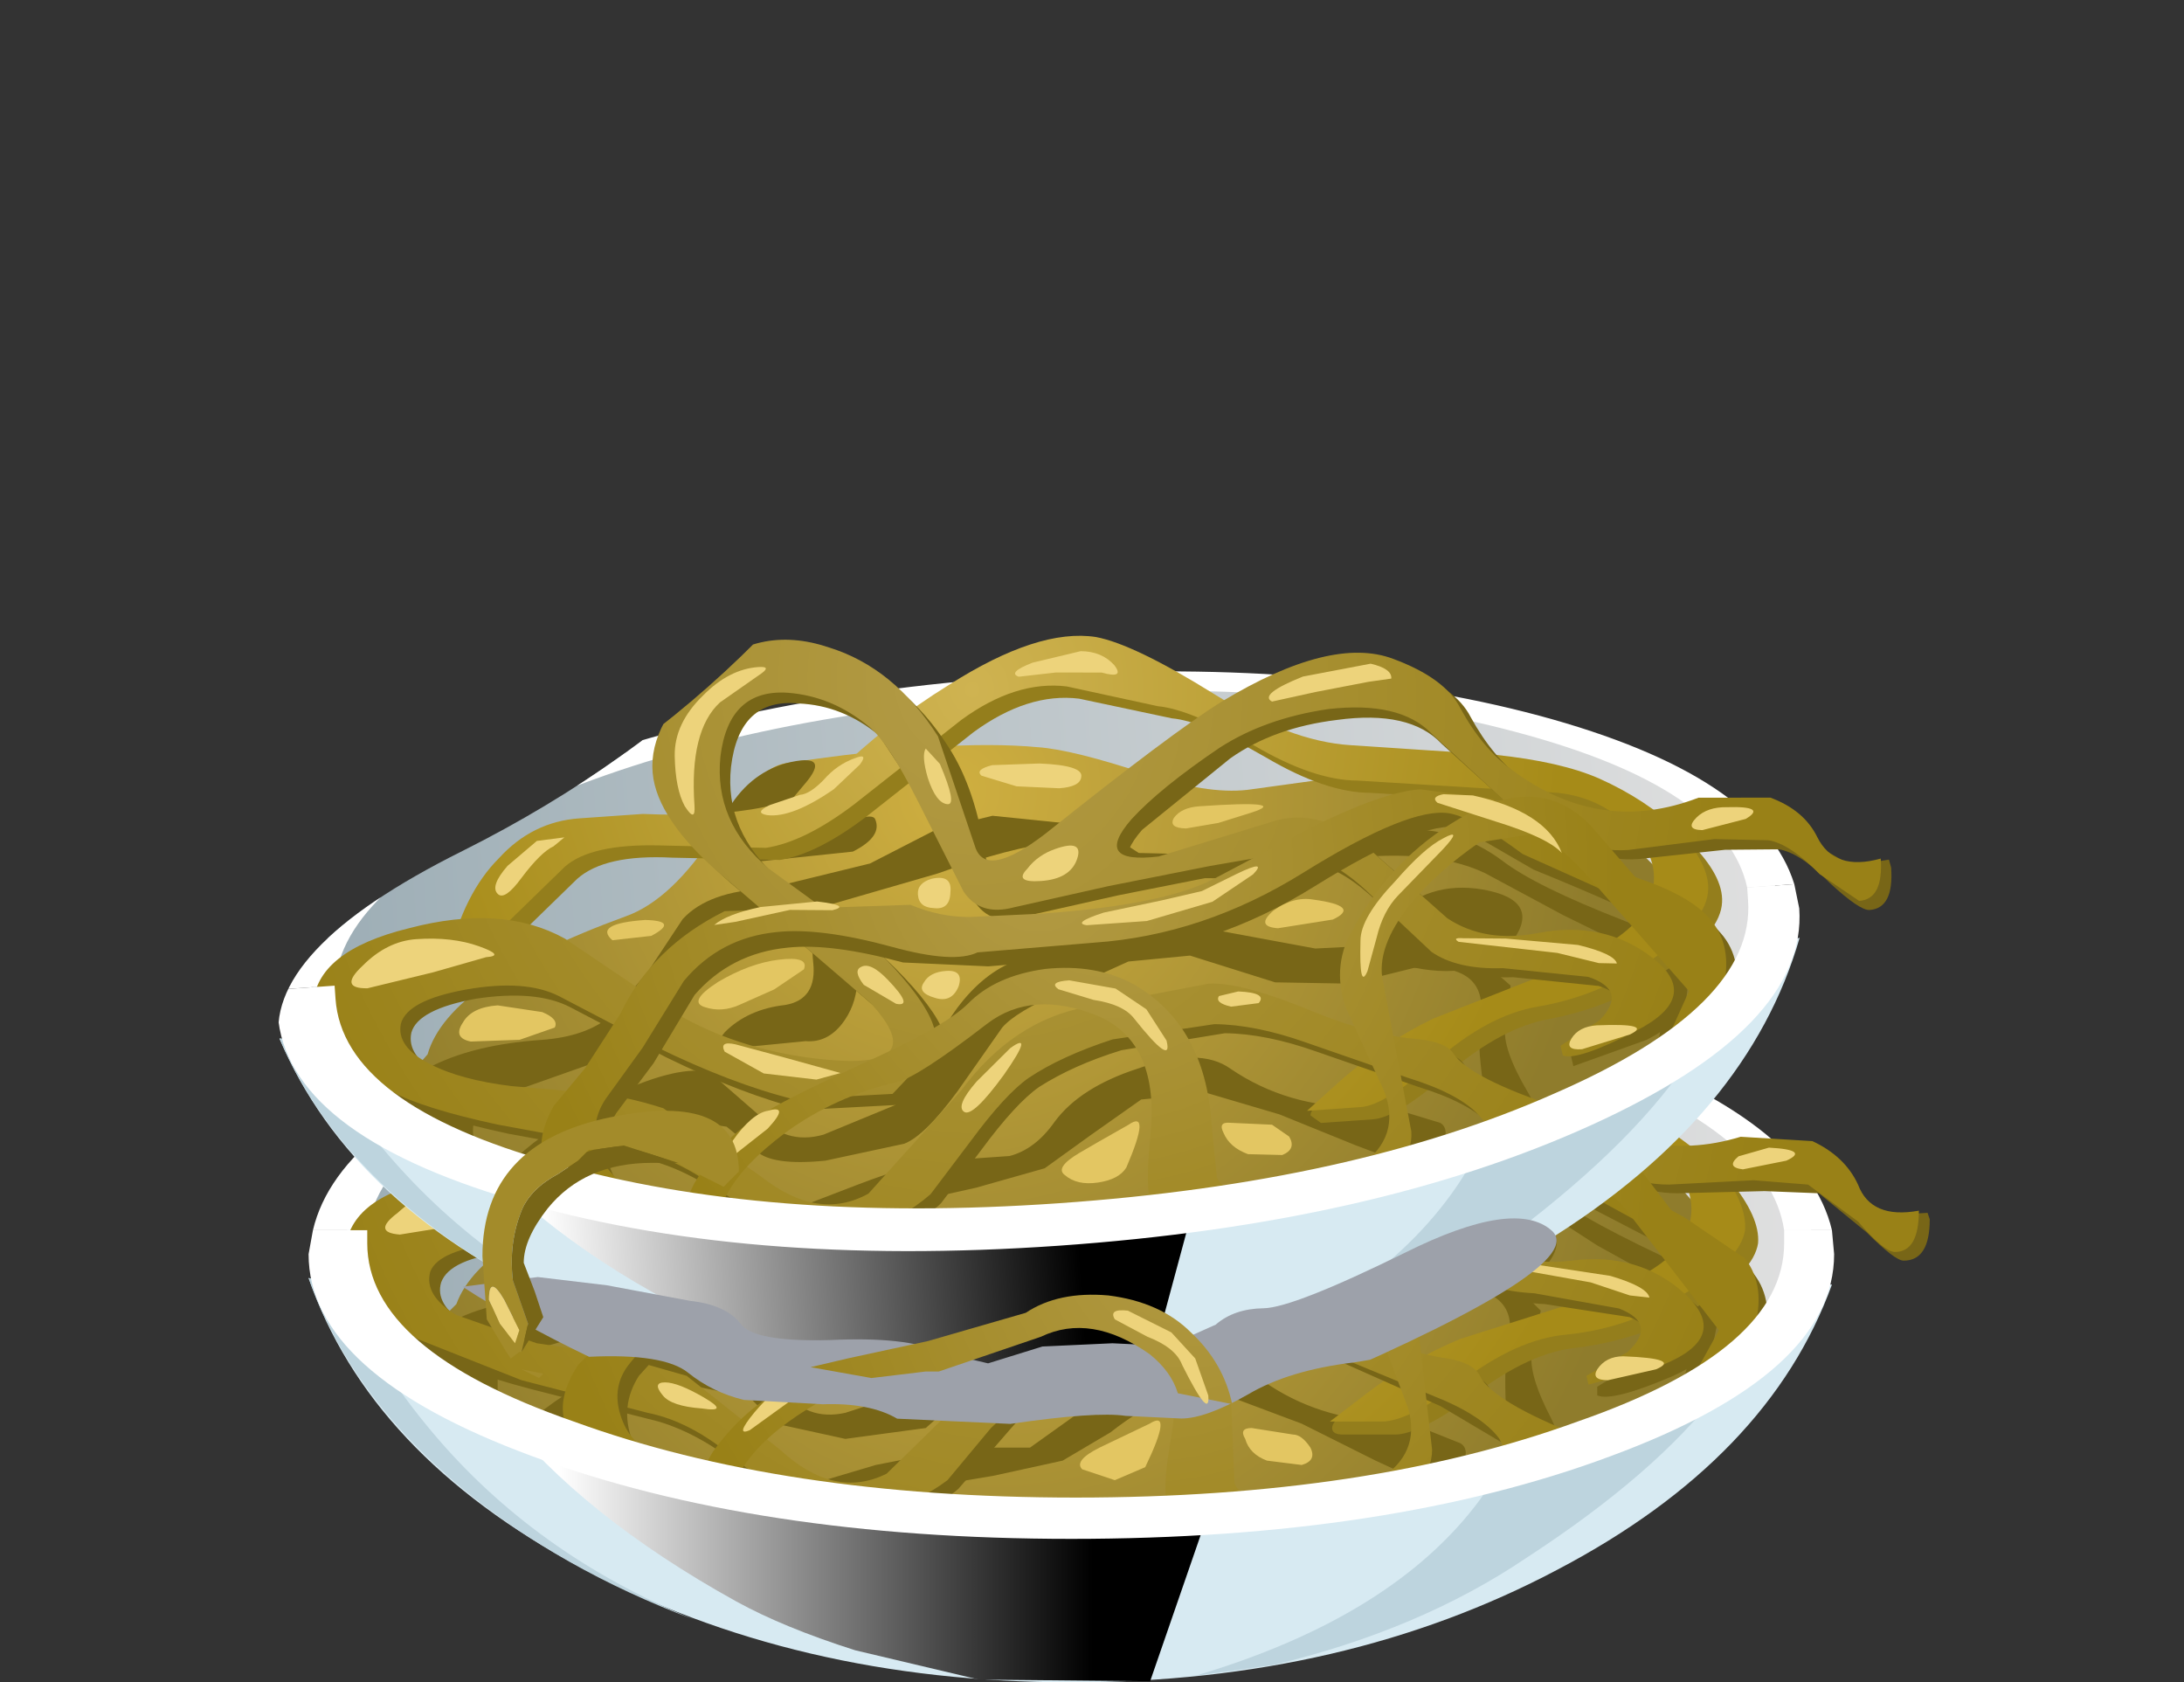 <?xml version="1.0" encoding="UTF-8" standalone="no"?>
<svg xmlns:xlink="http://www.w3.org/1999/xlink" height="38.7px" width="50.25px" xmlns="http://www.w3.org/2000/svg">
  <rect width="100%" height="100%" fill="#333333" stroke="none"/>
  <g transform="matrix(1.0, 0.0, 0.0, 1.0, 0.0, 0.0)">
    <use height="9.3" transform="matrix(1.0, 0.0, 0.0, 1.0, 7.1, 29.4)" width="35.05" xlink:href="#shape0"/>
    <use height="10.9" transform="matrix(0.75, 0.0, 0.0, 0.75, 10.3, 30.5)" width="24.8" xlink:href="#sprite0"/>
    <use height="16.2" transform="matrix(1.0, 0.0, 0.0, 1.0, 7.1, 21.05)" width="37.3" xlink:href="#shape2"/>
    <use height="27.7" transform="matrix(0.748, -0.052, 0.052, 0.748, 5.201, 14.317)" width="50.9" xlink:href="#sprite1"/>
    <use height="6.75" transform="matrix(1.0, 0.0, 0.0, 1.0, 11.1, 25.55)" width="17.25" xlink:href="#shape6"/>
  </g>
  <defs>
    <g id="shape0" transform="matrix(1.0, 0.0, 0.0, 1.0, -6.85, -29.4)">
      <path d="M41.75 29.55 L41.9 29.55 Q40.45 33.55 35.6 36.1 30.7 38.7 24.4 38.7 18.05 38.7 13.1 36.05 8.25 33.45 6.85 29.4 L7.1 29.45 Q8.6 30.45 13.4 31.05 L24.5 31.7 35.4 31.1 Q40.1 30.5 41.75 29.55" fill="#d7eaf2" fill-rule="evenodd" stroke="none"/>
      <path d="M40.4 30.15 L39.3 32.0 Q37.85 33.9 34.85 35.85 32.4 37.5 29.05 38.3 L27.25 38.55 Q31.8 37.2 33.8 34.5 34.65 33.3 34.85 32.3 L35.0 31.1 40.4 30.15" fill="#bdd4de" fill-rule="evenodd" stroke="none"/>
    </g>
    <g id="sprite0" transform="matrix(1.0, 0.0, 0.0, 1.0, 0.0, 0.0)">
      <use height="10.9" transform="matrix(1.0, 0.0, 0.0, 1.0, 0.0, 0.0)" width="24.8" xlink:href="#shape1"/>
    </g>
    <g id="shape1" transform="matrix(1.0, 0.0, 0.0, 1.0, 0.0, 0.0)">
      <path d="M24.8 1.5 L21.55 10.9 16.3 10.85 12.5 9.95 Q10.3 9.25 8.85 8.45 4.15 5.85 1.6 2.65 0.35 1.1 0.0 0.0 L2.75 0.5 19.3 1.6 24.8 1.5" fill="url(#gradient0)" fill-rule="evenodd" stroke="none"/>
    </g>
    <linearGradient gradientTransform="matrix(0.01, 0.0, 0.0, -0.01, 11.6, 5.5)" gradientUnits="userSpaceOnUse" id="gradient0" spreadMethod="pad" x1="-819.2" x2="819.2">
      <stop offset="0.0" stop-color="#ffffff"/>
      <stop offset="1.0" stop-color="#000000"/>
    </linearGradient>
    <g id="shape2" transform="matrix(1.0, 0.0, 0.0, 1.0, -7.1, -21.05)">
      <path d="M9.95 32.95 Q12.3 35.75 15.95 37.25 12.9 36.1 10.65 34.25 8.05 32.1 7.1 29.4 L7.35 29.45 7.95 29.75 Q8.6 31.35 9.95 32.95" fill="#bdd4de" fill-rule="evenodd" stroke="none"/>
      <path d="M36.75 24.25 Q41.7 26.1 41.7 28.7 41.7 31.35 36.75 33.2 31.8 35.1 24.85 35.1 17.85 35.1 12.9 33.2 7.95 31.35 7.95 28.7 7.95 26.1 12.9 24.25 17.85 22.35 24.85 22.35 31.8 22.35 36.75 24.25" fill="url(#gradient1)" fill-rule="evenodd" stroke="none"/>
      <path d="M42.15 28.3 L41.05 28.3 Q40.7 25.95 36.0 24.35 31.3 22.75 24.75 22.75 18.2 22.75 13.5 24.35 8.8 25.95 8.45 28.3 L7.2 28.3 Q7.8 25.75 12.75 24.0 17.85 22.3 24.65 22.3 31.5 22.3 36.55 24.0 41.55 25.75 42.15 28.3" fill="#ffffff" fill-rule="evenodd" stroke="none"/>
      <path d="M40.8 30.9 Q39.15 31.85 35.95 33.0 31.35 34.7 28.05 34.75 L20.15 34.35 14.2 33.55 Q12.5 33.15 10.9 32.25 L9.4 31.2 9.9 30.6 10.5 30.0 Q11.1 28.35 15.25 27.15 16.35 26.85 17.45 25.35 18.5 23.95 19.2 23.9 22.95 23.6 25.0 23.95 L27.45 24.75 Q28.8 25.3 29.7 25.25 L33.6 25.0 Q36.35 24.9 37.0 25.45 L39.0 27.7 Q40.2 29.3 40.15 29.85 40.15 30.3 40.9 30.45 41.4 30.55 40.8 30.9" fill="url(#gradient2)" fill-rule="evenodd" stroke="none"/>
      <path d="M19.2 23.9 Q20.25 23.7 19.55 24.45 18.6 25.35 18.9 25.6 L20.15 25.5 21.15 25.35 Q21.3 25.75 20.55 26.05 L18.45 26.1 Q17.15 25.9 17.7 24.95 18.3 24.1 19.2 23.9" fill="#786617" fill-rule="evenodd" stroke="none"/>
      <path d="M20.05 27.55 Q20.6 27.5 20.6 28.05 L20.45 29.1 20.05 30.0 19.2 30.3 17.85 30.35 16.95 30.45 17.35 30.0 Q17.9 29.5 18.75 29.45 19.5 29.4 19.5 28.5 19.45 27.6 20.05 27.55" fill="#786617" fill-rule="evenodd" stroke="none"/>
      <path d="M34.95 27.9 Q36.3 28.25 35.55 29.15 34.8 30.0 33.3 29.6 31.8 29.25 32.8 28.45 33.75 27.6 34.95 27.9" fill="#786617" fill-rule="evenodd" stroke="none"/>
      <path d="M38.65 29.7 L36.75 28.65 35.05 27.55 Q33.75 26.85 31.45 27.0 L29.5 27.3 27.45 27.15 26.7 26.45 Q26.4 26.1 25.25 26.15 L22.5 26.7 20.05 27.2 18.0 27.45 Q17.15 27.7 16.7 28.35 L15.6 29.7 Q15.0 30.4 14.2 30.5 L12.45 31.0 Q11.5 31.35 11.45 31.6 L11.45 32.2 12.35 32.55 12.55 32.4 Q13.4 31.75 14.75 31.2 L16.95 30.9 18.0 31.95 Q18.55 32.7 19.45 32.5 L21.15 31.95 22.05 30.8 Q23.2 28.7 24.85 28.7 25.35 28.7 26.05 28.2 L27.55 28.1 31.05 29.0 33.0 29.05 Q34.05 28.95 34.65 29.35 L35.45 30.15 35.25 31.1 Q35.15 31.6 35.7 32.65 36.05 33.4 35.65 33.45 35.25 33.5 34.95 33.7 L34.8 33.55 34.65 32.4 Q34.6 31.4 34.7 30.9 35.0 29.6 33.3 29.6 L31.8 29.85 30.05 29.7 28.15 28.95 26.7 29.0 25.1 29.6 Q24.05 30.0 23.7 30.3 L22.6 31.7 21.3 32.85 19.45 33.1 17.85 32.75 17.25 32.15 16.05 31.9 Q15.15 31.8 14.25 32.25 13.35 32.65 13.6 32.9 L13.65 32.95 14.8 33.3 18.3 34.25 20.15 33.7 22.2 33.3 23.7 33.3 24.75 32.55 Q25.4 31.8 26.75 31.5 L28.9 31.65 Q30.15 32.6 31.8 32.7 L32.85 32.9 33.6 33.2 Q33.85 33.35 33.6 33.8 L32.95 34.2 31.65 33.6 29.95 32.75 28.35 32.15 26.8 32.2 Q26.25 32.4 25.55 32.95 L24.45 33.6 22.85 33.95 21.35 34.2 20.75 34.35 19.7 34.45 18.3 34.25 18.2 34.25 15.6 33.8 Q13.95 33.25 13.65 32.95 L12.35 32.55 Q11.8 32.85 11.55 32.4 L11.45 32.2 Q10.5 31.8 10.25 31.6 9.35 30.8 10.6 30.3 11.6 29.85 13.1 29.85 14.15 29.85 14.75 29.4 L15.7 28.45 16.55 27.3 Q17.2 26.7 18.55 26.75 L20.95 26.35 22.5 25.65 23.85 25.45 25.8 25.8 Q26.3 25.9 27.15 26.55 L29.55 26.75 33.15 26.4 Q34.45 26.4 35.45 27.3 36.15 27.9 38.15 28.85 39.7 29.6 39.6 30.0 L39.3 31.5 Q39.0 32.45 38.75 32.05 38.65 31.85 39.0 30.9 39.35 30.05 38.65 29.7" fill="#786617" fill-rule="evenodd" stroke="none"/>
      <path d="M38.8 27.15 Q38.2 26.3 37.1 26.1 L32.55 25.5 Q31.5 25.45 30.2 24.55 28.8 23.6 28.1 23.5 L26.0 22.9 Q24.85 22.65 23.55 23.5 L20.95 25.25 Q19.75 26.05 18.9 26.1 L16.4 25.9 Q14.85 25.7 14.2 26.25 L12.25 27.9 Q11.25 28.8 11.4 28.15 12.35 25.15 14.65 25.15 L16.05 25.15 Q19.4 25.5 20.55 24.55 L23.3 22.65 Q25.45 21.5 26.75 21.8 27.6 22.05 29.4 23.3 31.05 24.45 32.4 24.65 L35.7 25.15 38.1 25.85 39.8 27.15 Q40.5 28.0 40.45 28.6 40.35 29.25 39.15 30.0 37.85 30.8 36.3 31.0 35.2 31.1 33.9 32.1 32.65 33.0 32.1 33.0 L30.9 33.0 Q30.65 33.0 30.65 32.85 30.65 32.55 31.8 32.1 L35.8 30.65 Q38.55 29.55 39.0 28.85 39.45 28.0 38.8 27.15" fill="#947e1c" fill-rule="evenodd" stroke="none"/>
      <path d="M38.55 26.85 Q37.9 26.0 36.85 25.8 L32.25 25.2 Q31.25 25.15 29.95 24.25 28.5 23.3 27.8 23.2 L25.75 22.6 Q24.6 22.35 23.25 23.2 L20.7 24.95 Q19.5 25.75 18.6 25.8 L16.15 25.6 Q14.55 25.45 13.95 25.95 L12.0 27.6 Q10.95 28.5 11.1 27.85 11.55 26.4 12.45 25.65 13.25 24.85 14.35 24.85 L15.8 24.85 Q19.15 25.2 20.25 24.25 L23.05 22.35 Q25.2 21.2 26.5 21.5 27.35 21.75 29.1 23.0 30.75 24.2 32.15 24.4 L35.45 24.85 37.8 25.55 39.55 26.85 Q40.2 27.7 40.15 28.3 40.05 28.95 38.85 29.7 37.55 30.55 36.05 30.7 34.9 30.8 33.6 31.8 32.4 32.7 31.8 32.7 L30.6 32.7 31.45 32.05 Q32.5 31.25 33.6 30.8 L36.6 29.85 Q38.3 29.25 38.7 28.55 39.2 27.7 38.55 26.85" fill="url(#gradient3)" fill-rule="evenodd" stroke="none"/>
      <path d="M38.6 27.45 Q37.35 27.45 36.1 26.4 L34.25 24.5 Q33.6 23.7 31.9 23.8 30.45 23.85 29.4 24.5 L27.25 26.0 Q26.3 26.95 27.8 26.85 L30.4 26.25 Q31.5 25.95 32.5 26.85 L34.35 28.75 Q35.15 29.4 36.4 29.25 37.95 29.05 39.0 30.0 40.05 30.95 38.5 31.65 37.1 32.25 36.75 32.1 L36.75 31.9 37.65 31.35 Q38.4 30.7 37.5 30.3 L35.55 30.0 Q34.5 29.95 33.9 29.5 L32.5 28.0 Q31.65 27.05 30.8 27.0 L28.95 27.15 26.6 27.45 24.4 27.8 Q23.6 28.0 23.25 27.35 L22.35 25.2 21.35 23.4 Q20.55 22.65 19.55 22.55 18.2 22.35 17.9 23.9 17.65 25.35 18.85 26.55 19.5 27.2 20.9 28.3 22.9 30.4 22.25 31.05 L21.3 31.95 19.05 31.9 Q17.65 31.45 15.95 30.45 L13.8 29.15 Q13.05 28.7 11.7 28.8 10.35 28.95 10.15 29.5 10.0 30.0 10.7 30.45 L12.6 31.1 14.25 31.4 Q15.05 31.5 16.05 31.9 L18.15 33.6 Q19.4 34.7 20.6 34.15 L22.9 31.95 Q24.2 30.45 25.95 30.2 L28.75 29.85 Q29.55 29.9 31.15 30.7 32.45 31.35 33.5 31.5 34.1 31.65 34.25 31.9 34.6 32.5 36.6 33.3 L34.95 33.75 34.75 33.3 33.15 32.35 30.9 31.35 28.8 30.8 26.4 31.05 Q25.3 31.3 24.45 31.75 23.9 32.1 23.05 33.1 L22.05 34.25 Q20.7 35.4 18.9 34.85 18.15 34.65 17.1 33.8 16.15 33.0 15.15 32.7 L12.2 31.95 Q10.5 31.5 9.8 31.05 8.05 29.95 8.15 28.95 8.3 27.7 10.5 27.3 12.65 26.95 14.05 27.85 L16.45 29.7 Q18.0 30.75 20.05 31.05 22.2 31.35 20.95 29.75 L17.9 26.75 Q16.45 25.35 16.35 24.3 16.2 23.1 17.55 22.0 18.9 20.9 20.55 21.55 22.05 22.15 22.95 23.8 23.5 24.8 23.6 26.4 23.8 27.15 25.25 26.15 L29.5 23.45 Q32.1 22.1 33.5 22.7 34.65 23.25 34.95 23.95 35.4 24.9 36.05 25.45 37.95 27.05 40.25 26.4 40.95 26.2 42.15 27.1 43.35 28.0 43.5 27.95 L44.35 27.9 44.4 28.05 Q44.4 29.0 43.8 29.0 43.6 29.0 42.95 28.35 L41.85 27.45 40.6 27.4 38.6 27.45" fill="#786617" fill-rule="evenodd" stroke="none"/>
      <path d="M38.4 27.25 Q37.15 27.25 35.85 26.2 L34.05 24.25 Q33.35 23.45 31.7 23.55 30.25 23.65 29.15 24.25 L27.0 25.75 Q26.05 26.7 27.6 26.65 L30.15 26.05 Q31.25 25.75 32.25 26.65 L34.1 28.5 Q34.95 29.15 36.15 29.0 37.7 28.8 38.75 29.75 39.85 30.75 38.25 31.4 L36.55 31.85 36.5 31.65 37.45 31.1 Q38.15 30.45 37.25 30.1 L35.3 29.75 Q34.25 29.7 33.7 29.25 L32.25 27.75 Q31.4 26.85 30.6 26.75 L28.75 26.95 26.4 27.25 24.15 27.6 Q23.4 27.75 23.05 27.15 L22.15 25.0 Q21.55 23.55 21.15 23.2 20.35 22.45 19.35 22.3 18.0 22.1 17.7 23.65 17.4 25.15 18.6 26.3 L20.7 28.05 Q22.65 30.15 22.05 30.8 L21.1 31.65 Q20.25 32.1 18.8 31.65 17.4 31.2 15.75 30.2 L13.6 28.9 11.45 28.6 Q10.1 28.75 9.9 29.25 9.75 29.8 10.5 30.25 L12.35 30.9 14.05 31.15 15.8 31.65 17.95 33.35 Q19.2 34.5 20.4 33.9 L22.65 31.7 Q24.0 30.15 25.7 30.0 L28.5 29.65 Q29.25 29.65 30.9 30.45 32.25 31.1 33.3 31.25 33.9 31.35 34.05 31.65 34.35 32.25 36.4 33.05 L34.7 33.55 34.5 33.1 Q34.1 32.55 32.95 32.1 L30.65 31.15 Q29.55 30.65 28.6 30.6 L26.25 30.75 Q25.05 31.05 24.25 31.5 L22.8 32.85 21.8 34.05 Q20.4 35.1 18.7 34.65 17.95 34.4 16.9 33.55 15.9 32.7 14.9 32.5 L12.0 31.75 9.6 30.8 Q7.85 29.7 7.95 28.7 8.1 27.45 10.25 27.1 12.45 26.7 13.8 27.6 L16.2 29.45 Q17.75 30.5 19.8 30.8 22.0 31.1 20.7 29.55 L17.7 26.55 Q16.2 25.15 16.1 24.05 16.0 22.9 17.4 21.75 18.75 20.65 20.35 21.3 21.8 21.9 22.7 23.55 L23.4 26.1 Q23.55 26.9 25.05 25.95 28.05 23.85 29.25 23.2 31.9 21.85 33.3 22.5 34.45 23.0 34.75 23.7 35.2 24.7 35.85 25.2 37.75 26.85 40.05 26.15 L41.7 26.25 Q42.45 26.6 42.75 27.25 43.05 28.05 44.15 27.85 44.15 28.8 43.6 28.8 43.35 28.8 42.75 28.1 L41.6 27.25 40.35 27.15 38.4 27.25" fill="url(#gradient4)" fill-rule="evenodd" stroke="none"/>
      <path d="M39.0 28.35 L40.35 29.3 Q40.85 29.95 40.55 30.9 L40.15 31.75 39.0 32.4 39.75 30.9 Q40.3 30.0 38.85 28.95 L36.15 27.55 34.55 26.45 Q33.65 26.25 31.1 27.6 28.7 28.85 26.2 28.85 L23.5 28.9 21.55 28.65 Q19.95 28.1 18.9 28.15 17.6 28.2 16.7 29.1 L15.65 30.6 14.7 31.65 Q14.25 32.35 14.55 33.15 14.9 33.9 16.5 34.45 L18.0 34.85 15.25 34.35 Q12.3 33.6 13.5 31.75 L14.3 30.95 15.2 29.7 Q16.0 28.3 17.75 27.55 L22.05 27.7 23.4 28.1 25.0 28.15 29.05 27.6 31.35 26.55 Q33.05 25.85 33.9 25.85 34.9 25.85 35.55 26.2 L37.15 27.35 Q37.75 27.85 39.0 28.35" fill="#786617" fill-rule="evenodd" stroke="none"/>
      <path d="M38.75 28.0 L40.15 28.95 Q40.65 29.6 40.35 30.6 L39.95 31.4 38.75 32.05 39.55 30.6 Q40.05 29.6 38.6 28.6 L35.95 27.15 Q34.9 26.25 34.35 26.1 33.45 25.9 30.9 27.25 28.5 28.5 25.95 28.5 L23.25 28.55 21.3 28.3 Q19.7 27.75 18.7 27.75 17.4 27.8 16.5 28.75 L15.45 30.2 14.5 31.35 Q14.0 31.95 14.35 32.75 14.7 33.55 16.3 34.1 L17.8 34.5 15.0 34.05 Q12.1 33.25 13.3 31.4 L14.1 30.6 15.0 29.4 Q15.8 27.9 17.55 27.2 L21.8 27.35 23.15 27.75 24.75 27.75 28.8 27.25 31.1 26.25 Q32.85 25.5 33.7 25.5 L35.35 25.85 36.9 27.0 38.75 28.0" fill="url(#gradient5)" fill-rule="evenodd" stroke="none"/>
      <path d="M39.55 30.6 L37.35 27.75 36.3 26.7 Q35.7 26.4 34.95 26.85 33.95 27.45 33.3 28.15 32.4 29.1 32.55 29.85 L32.95 33.35 Q32.95 35.2 27.15 34.95 26.6 34.95 26.95 33.05 27.3 30.9 25.95 30.2 24.45 29.5 23.4 30.2 21.7 31.35 21.2 31.4 19.8 31.65 18.6 32.4 17.55 33.05 17.1 33.75 16.65 34.5 15.85 34.35 L16.4 33.4 Q17.15 32.35 18.2 31.85 L20.85 30.75 Q22.45 30.15 22.95 29.7 23.65 29.1 24.8 29.05 25.95 29.0 26.8 29.55 28.35 30.6 28.35 32.85 L28.4 34.1 Q28.5 34.5 29.55 34.5 30.8 34.65 31.7 34.05 32.7 33.45 32.4 32.4 L31.65 30.4 Q31.35 29.4 31.95 28.55 32.95 27.05 34.5 26.25 36.6 25.2 37.7 26.85 L39.3 28.95 39.9 29.45 Q40.35 29.8 40.35 31.2 L39.85 31.7 Q40.05 31.25 39.55 30.6" fill="url(#gradient6)" fill-rule="evenodd" stroke="none"/>
      <path d="M18.7 21.65 Q19.05 21.65 18.7 21.85 L17.75 22.4 Q17.0 23.0 17.0 24.75 17.0 25.15 16.8 24.75 16.6 24.3 16.65 23.55 16.65 22.8 17.4 22.2 18.0 21.65 18.7 21.65" fill="#edd37b" fill-rule="evenodd" stroke="none"/>
      <path d="M10.4 27.35 L11.85 27.6 Q12.45 27.9 12.0 27.9 L10.75 28.15 9.2 28.4 Q8.55 28.35 9.15 27.9 9.75 27.35 10.4 27.35" fill="#edd37b" fill-rule="evenodd" stroke="none"/>
      <path d="M22.7 24.15 Q23.05 25.15 22.8 25.1 22.55 25.05 22.4 24.45 L22.4 23.8 22.7 24.15" fill="#edd37b" fill-rule="evenodd" stroke="none"/>
      <path d="M26.1 21.8 Q26.6 21.85 26.85 22.2 27.1 22.5 26.55 22.35 L25.5 22.25 24.65 22.3 Q24.4 22.2 25.0 22.0 L26.1 21.8" fill="#edd37b" fill-rule="evenodd" stroke="none"/>
      <path d="M32.75 22.55 Q33.25 22.7 33.2 22.95 33.15 23.15 32.7 22.95 L31.45 23.1 30.45 23.25 Q30.15 23.1 31.2 22.75 L32.75 22.55" fill="#edd37b" fill-rule="evenodd" stroke="none"/>
      <path d="M25.2 26.3 Q25.9 26.1 25.7 26.55 25.5 27.0 24.85 27.0 24.2 27.0 24.55 26.7 24.8 26.4 25.2 26.3" fill="#edd37b" fill-rule="evenodd" stroke="none"/>
      <path d="M40.7 26.4 Q41.65 26.45 41.1 26.7 L40.1 26.9 Q39.7 26.85 40.0 26.6 L40.7 26.4" fill="#edd37b" fill-rule="evenodd" stroke="none"/>
      <path d="M19.65 27.15 Q20.45 27.3 20.0 27.35 L19.05 27.3 17.75 27.45 17.25 27.5 18.35 27.15 Q19.15 27.0 19.65 27.15" fill="#edd37b" fill-rule="evenodd" stroke="none"/>
      <path d="M13.35 25.3 L13.95 25.25 13.7 25.45 12.9 26.1 12.35 26.45 Q12.15 26.25 12.6 25.8 13.05 25.35 13.35 25.3" fill="#edd37b" fill-rule="evenodd" stroke="none"/>
      <path d="M26.4 29.6 L27.05 30.15 27.45 30.9 Q27.6 31.5 26.75 30.3 26.55 30.0 25.85 29.85 L25.05 29.55 Q24.85 29.35 25.35 29.35 L26.4 29.6" fill="#edd37b" fill-rule="evenodd" stroke="none"/>
      <path d="M29.2 29.85 Q29.85 29.95 29.65 30.15 L29.0 30.2 28.75 29.95 29.2 29.85" fill="#edd37b" fill-rule="evenodd" stroke="none"/>
      <path d="M23.85 30.8 Q24.45 30.45 23.7 31.4 L22.7 32.2 Q22.5 32.05 23.05 31.5 L23.85 30.8" fill="#edd37b" fill-rule="evenodd" stroke="none"/>
      <path d="M34.15 26.7 Q34.65 26.45 34.1 26.95 L33.0 27.9 Q32.65 28.25 32.45 28.85 L32.2 29.6 Q31.95 30.05 32.1 28.9 32.1 28.35 33.0 27.6 33.7 26.85 34.15 26.7" fill="#edd37b" fill-rule="evenodd" stroke="none"/>
      <path d="M37.95 29.85 L37.5 29.8 36.6 29.5 34.35 29.1 Q34.2 28.95 34.45 29.0 L35.4 29.1 37.05 29.35 Q37.9 29.6 37.95 29.85" fill="#edd37b" fill-rule="evenodd" stroke="none"/>
      <path d="M37.0 31.75 Q36.6 31.75 36.75 31.5 36.95 31.2 37.35 31.2 38.7 31.25 38.1 31.5 L37.0 31.75" fill="#edd37b" fill-rule="evenodd" stroke="none"/>
      <path d="M15.7 27.3 Q16.5 27.35 15.8 27.65 L14.9 27.7 Q14.5 27.3 15.7 27.3" fill="#e3c662" fill-rule="evenodd" stroke="none"/>
      <path d="M12.15 29.0 L13.2 29.25 13.45 29.6 12.6 29.85 11.5 29.8 Q11.1 29.7 11.35 29.35 11.55 29.0 12.15 29.0" fill="#e3c662" fill-rule="evenodd" stroke="none"/>
      <path d="M18.7 28.4 Q19.4 28.35 19.25 28.65 19.05 28.95 18.55 29.1 L17.7 29.4 16.95 29.4 Q16.5 29.25 17.25 28.8 L18.7 28.4" fill="#e3c662" fill-rule="evenodd" stroke="none"/>
      <path d="M21.15 29.05 Q21.75 29.7 21.3 29.6 20.85 29.5 20.6 29.1 20.4 28.8 20.55 28.7 20.8 28.6 21.15 29.05" fill="#edd37b" fill-rule="evenodd" stroke="none"/>
      <path d="M18.65 30.65 L19.95 31.1 19.35 31.2 18.15 31.0 Q17.5 30.75 17.3 30.45 17.2 30.15 17.55 30.3 L18.65 30.65" fill="#edd37b" fill-rule="evenodd" stroke="none"/>
      <path d="M22.5 28.95 Q22.95 28.95 22.8 29.3 22.6 29.7 22.2 29.55 21.8 29.4 22.0 29.15 L22.5 28.95" fill="#edd37b" fill-rule="evenodd" stroke="none"/>
      <path d="M25.0 24.3 Q26.0 24.45 25.95 24.7 L25.4 24.9 24.45 24.8 23.65 24.5 Q23.5 24.35 23.9 24.3 L25.0 24.3" fill="#edd37b" fill-rule="evenodd" stroke="none"/>
      <path d="M28.6 25.55 Q30.7 25.55 29.8 25.8 L29.0 25.95 28.25 26.05 Q27.85 26.0 28.0 25.8 28.2 25.55 28.6 25.55" fill="#e3c662" fill-rule="evenodd" stroke="none"/>
      <path d="M29.35 27.15 Q30.1 26.85 29.7 27.2 L28.75 27.75 27.2 28.1 25.8 28.1 Q25.5 28.05 26.25 27.85 L27.6 27.65 28.5 27.5 29.35 27.15" fill="#edd37b" fill-rule="evenodd" stroke="none"/>
      <path d="M29.75 33.0 Q29.95 33.0 30.15 33.3 30.3 33.6 29.95 33.7 L29.15 33.6 Q28.75 33.45 28.65 33.1 28.5 32.85 28.8 32.85 L29.75 33.0" fill="#e3c662" fill-rule="evenodd" stroke="none"/>
      <path d="M26.45 32.75 Q27.0 32.4 26.35 33.75 L25.65 34.05 24.9 33.8 Q24.7 33.6 25.3 33.3 L26.45 32.75" fill="#e3c662" fill-rule="evenodd" stroke="none"/>
      <path d="M16.2 32.15 Q16.8 32.5 16.15 32.4 15.45 32.35 15.25 32.1 15.0 31.8 15.3 31.8 15.6 31.8 16.2 32.15" fill="#edd37b" fill-rule="evenodd" stroke="none"/>
      <path d="M18.2 31.85 Q18.75 31.75 18.15 32.25 L17.25 32.9 Q16.9 33.05 17.35 32.5 17.85 31.9 18.2 31.85" fill="#edd37b" fill-rule="evenodd" stroke="none"/>
      <path d="M34.9 25.75 Q36.55 26.25 36.85 27.2 36.55 26.85 35.4 26.4 L34.05 25.85 Q33.9 25.7 34.2 25.65 L34.9 25.75" fill="#edd37b" fill-rule="evenodd" stroke="none"/>
      <path d="M31.05 27.9 Q32.15 28.1 31.5 28.35 L30.2 28.5 Q29.7 28.4 30.15 28.05 L31.05 27.9" fill="#e3c662" fill-rule="evenodd" stroke="none"/>
      <path d="M22.35 26.8 Q22.8 26.7 22.75 27.15 22.7 27.55 22.35 27.45 22.0 27.45 22.0 27.15 22.0 26.85 22.35 26.8" fill="#edd37b" fill-rule="evenodd" stroke="none"/>
      <path d="M20.75 23.9 Q21.1 23.8 20.85 24.05 L20.25 24.6 Q19.2 25.2 18.65 25.05 18.35 25.0 18.75 24.85 L19.45 24.65 20.0 24.35 Q20.35 24.0 20.75 23.9" fill="#edd37b" fill-rule="evenodd" stroke="none"/>
      <path d="M41.05 28.3 L42.15 28.3 42.2 28.85 Q42.2 31.6 37.05 33.5 31.95 35.4 24.65 35.4 17.4 35.4 12.25 33.5 7.1 31.6 7.1 28.85 L7.2 28.3 8.45 28.3 8.45 28.6 Q8.45 31.05 13.2 32.7 18.0 34.45 24.75 34.45 31.5 34.45 36.3 32.7 41.05 31.05 41.05 28.6 L41.05 28.3" fill="#ffffff" fill-rule="evenodd" stroke="none"/>
    </g>
    <linearGradient gradientTransform="matrix(0.021, 0.0, 0.0, -0.021, 24.85, 28.7)" gradientUnits="userSpaceOnUse" id="gradient1" spreadMethod="pad" x1="-819.2" x2="819.2">
      <stop offset="0.0" stop-color="#9cadb5"/>
      <stop offset="1.0" stop-color="#e0e0e0"/>
    </linearGradient>
    <radialGradient cx="0" cy="0" gradientTransform="matrix(-0.002, 0.019, 0.018, 0.002, 23.0, 24.8)" gradientUnits="userSpaceOnUse" id="gradient2" r="819.2" spreadMethod="pad">
      <stop offset="0.0" stop-color="#cfaf40"/>
      <stop offset="1.0" stop-color="#8f7c2c"/>
    </radialGradient>
    <radialGradient cx="0" cy="0" gradientTransform="matrix(-0.002, 0.018, 0.017, 0.002, 23.55, 22.5)" gradientUnits="userSpaceOnUse" id="gradient3" r="819.2" spreadMethod="pad">
      <stop offset="0.0" stop-color="#cfb351"/>
      <stop offset="1.0" stop-color="#a68b18"/>
    </radialGradient>
    <radialGradient cx="0" cy="0" gradientTransform="matrix(-0.002, 0.022, 0.021, 0.003, 23.45, 22.35)" gradientUnits="userSpaceOnUse" id="gradient4" r="819.2" spreadMethod="pad">
      <stop offset="0.0" stop-color="#b39b46"/>
      <stop offset="1.0" stop-color="#998117"/>
    </radialGradient>
    <radialGradient cx="0" cy="0" gradientTransform="matrix(-0.002, 0.016, 0.015, 0.002, 24.75, 26.35)" gradientUnits="userSpaceOnUse" id="gradient5" r="819.2" spreadMethod="pad">
      <stop offset="0.0" stop-color="#b39b46"/>
      <stop offset="1.0" stop-color="#998117"/>
    </radialGradient>
    <radialGradient cx="0" cy="0" gradientTransform="matrix(-0.002, 0.015, 0.014, 0.002, 26.4, 26.7)" gradientUnits="userSpaceOnUse" id="gradient6" r="819.2" spreadMethod="pad">
      <stop offset="0.0" stop-color="#b39b46"/>
      <stop offset="1.0" stop-color="#998117"/>
    </radialGradient>
    <g id="sprite1" transform="matrix(1.0, 0.0, 0.0, 1.0, 0.75, 1.7)">
      <clipPath id="clipPath0" transform="matrix(1.0, 0.0, 0.0, 1.0, 0.75, 1.7)">
        <use height="24.7" transform="matrix(1.0, 0.0, 0.0, 1.0, -0.75, -1.7)" width="50.9" xlink:href="#shape3"/>
      </clipPath>
      <g clip-path="url(#clipPath0)">
        <use height="12.4" transform="matrix(1.0, 0.0, 0.0, 1.0, 0.0, 11.15)" width="46.75" xlink:href="#shape4"/>
        <use height="10.9" transform="matrix(1.0, 0.0, 0.0, 1.0, 4.25, 12.6)" width="24.8" xlink:href="#sprite0"/>
        <use height="26.0" transform="matrix(1.0, 0.0, 0.0, 1.0, 0.0, 0.0)" width="49.7" xlink:href="#shape5"/>
      </g>
    </g>
    <g id="shape3" transform="matrix(1.0, 0.0, 0.0, 1.0, 0.75, 1.7)">
      <path d="M25.45 -1.7 Q42.85 -0.2 47.9 5.0 52.9 10.15 46.7 14.6 40.45 19.05 37.85 19.65 35.2 20.2 34.35 20.85 33.45 21.5 31.45 21.65 29.45 21.75 28.15 22.4 26.8 23.05 26.05 23.0 L24.35 22.8 Q23.45 22.6 20.8 22.8 L17.35 22.4 Q16.55 21.85 15.1 21.8 L12.7 21.5 Q11.75 21.2 11.05 20.55 10.35 19.9 8.05 19.85 3.75 17.4 1.7 15.05 -0.4 12.65 -0.75 9.7 -1.15 6.75 5.25 4.1 10.65 1.85 14.7 -1.7 L25.45 -1.7" fill="#ff0000" fill-opacity="0.161" fill-rule="evenodd" stroke="none"/>
    </g>
    <g id="shape4" transform="matrix(1.0, 0.0, 0.0, 1.0, 0.0, -11.15)">
      <path d="M46.55 11.35 L46.75 11.3 Q44.8 16.65 38.35 20.05 31.8 23.55 23.4 23.55 14.95 23.55 8.35 20.0 1.85 16.55 0.0 11.15 L0.35 11.2 Q2.35 12.5 8.75 13.35 L23.55 14.2 38.05 13.4 Q44.35 12.6 46.55 11.35" fill="#d7eaf2" fill-rule="evenodd" stroke="none"/>
      <path d="M44.7 12.1 L43.25 14.6 Q41.35 17.15 37.35 19.75 34.05 21.95 29.6 23.0 L27.2 23.35 Q33.25 21.5 35.9 17.95 37.05 16.35 37.35 15.0 L37.55 13.4 44.7 12.1" fill="#bdd4de" fill-rule="evenodd" stroke="none"/>
    </g>
    <g id="shape5" transform="matrix(1.0, 0.0, 0.0, 1.0, 0.0, 0.0)">
      <path d="M3.8 15.85 Q6.95 19.6 11.8 21.6 7.7 20.05 4.7 17.6 1.25 14.75 0.0 11.15 L0.35 11.2 1.15 11.6 Q2.0 13.7 3.8 15.85" fill="#bdd4de" fill-rule="evenodd" stroke="none"/>
      <path d="M39.55 4.25 Q46.15 6.7 46.15 10.2 46.15 13.7 39.55 16.2 32.95 18.7 23.65 18.7 14.3 18.7 7.7 16.2 1.1 13.7 1.1 10.2 1.1 6.7 7.7 4.25 14.3 1.75 23.65 1.75 32.95 1.75 39.55 4.25" fill="url(#gradient7)" fill-rule="evenodd" stroke="none"/>
      <path d="M46.7 9.65 L45.25 9.65 Q44.8 6.55 38.5 4.4 32.25 2.25 23.5 2.25 14.8 2.25 8.55 4.4 2.25 6.55 1.8 9.65 L0.1 9.65 Q0.9 6.25 7.55 3.95 14.3 1.65 23.4 1.65 32.55 1.65 39.25 3.95 45.9 6.25 46.7 9.65" fill="#ffffff" fill-rule="evenodd" stroke="none"/>
      <path d="M44.95 13.1 Q42.7 14.4 38.45 15.95 32.3 18.2 27.9 18.25 L17.4 17.75 9.45 16.65 Q7.2 16.1 5.05 14.95 3.15 13.95 3.05 13.55 3.0 13.35 3.7 12.75 L4.5 11.95 Q5.3 9.75 10.85 8.15 12.3 7.75 13.8 5.75 15.2 3.85 16.1 3.8 21.1 3.4 23.85 3.85 24.9 4.0 27.1 4.9 28.9 5.65 30.15 5.6 L35.35 5.25 Q39.0 5.1 39.85 5.85 L42.5 8.85 Q44.1 11.0 44.05 11.75 44.05 12.3 45.05 12.5 45.7 12.65 44.95 13.1" fill="url(#gradient8)" fill-rule="evenodd" stroke="none"/>
      <path d="M16.1 3.8 Q17.55 3.55 16.6 4.5 15.35 5.75 15.7 6.05 L17.4 5.9 Q18.6 5.45 18.7 5.7 18.9 6.25 17.95 6.65 L15.1 6.75 Q13.4 6.45 14.15 5.2 14.9 4.05 16.1 3.8" fill="#786617" fill-rule="evenodd" stroke="none"/>
      <path d="M17.25 8.65 Q18.0 8.6 18.0 9.3 L17.8 10.7 Q17.7 11.4 17.25 11.9 16.75 12.45 16.1 12.35 L14.3 12.4 13.1 12.5 13.65 11.9 Q14.4 11.25 15.55 11.2 16.55 11.1 16.5 9.95 16.45 8.75 17.25 8.65" fill="#786617" fill-rule="evenodd" stroke="none"/>
      <path d="M37.15 9.15 Q38.95 9.6 37.95 10.8 36.95 11.95 34.9 11.4 32.95 10.9 34.25 9.85 35.5 8.75 37.15 9.15" fill="#786617" fill-rule="evenodd" stroke="none"/>
      <path d="M42.05 11.55 L39.55 10.1 37.25 8.65 Q35.55 7.7 32.45 7.95 L29.85 8.3 27.15 8.1 26.15 7.2 Q25.75 6.75 24.2 6.8 22.8 6.85 20.5 7.5 L17.25 8.2 14.55 8.55 Q13.4 8.85 12.8 9.75 L11.35 11.55 Q10.5 12.45 9.45 12.6 L7.1 13.25 Q5.85 13.7 5.8 14.05 5.65 14.45 5.8 14.85 L7.0 15.3 7.25 15.1 Q8.4 14.25 10.2 13.55 12.2 12.8 13.1 13.1 L14.5 14.5 Q15.25 15.5 16.45 15.25 L18.7 14.5 Q19.35 14.05 19.9 13.0 21.45 10.2 23.65 10.2 24.3 10.2 25.25 9.5 L27.25 9.4 31.9 10.6 34.55 10.65 Q35.9 10.5 36.7 11.05 L37.8 12.15 37.55 13.4 Q37.4 14.05 38.1 15.45 38.6 16.45 38.05 16.55 L37.1 16.85 36.9 16.65 36.75 15.1 Q36.65 13.8 36.8 13.1 37.2 11.4 34.9 11.4 L32.9 11.75 30.6 11.55 28.05 10.55 26.15 10.6 24.0 11.4 Q22.6 11.9 22.15 12.35 L20.65 14.2 Q19.55 15.5 18.9 15.7 L16.45 16.05 Q14.8 16.1 14.35 15.6 L13.5 14.8 11.9 14.45 Q10.75 14.3 9.5 14.9 8.35 15.45 8.65 15.8 L8.7 15.85 10.25 16.3 14.95 17.6 17.4 16.85 Q19.2 16.3 20.15 16.3 L22.1 16.3 Q22.9 16.15 23.55 15.35 24.4 14.35 26.2 13.9 28.15 13.35 29.05 14.1 30.7 15.4 32.95 15.55 L34.3 15.8 35.35 16.2 Q35.65 16.4 35.35 17.0 35.05 17.65 34.45 17.5 L32.7 16.7 30.45 15.6 28.3 14.8 26.25 14.85 24.6 15.85 23.15 16.75 21.0 17.2 19.0 17.5 18.2 17.75 16.8 17.85 14.95 17.6 14.8 17.6 11.3 17.0 Q9.1 16.25 8.7 15.85 L7.0 15.3 Q6.25 15.7 5.95 15.15 L5.8 14.85 Q4.55 14.35 4.2 14.05 3.0 13.0 4.65 12.3 6.0 11.75 8.0 11.75 9.4 11.75 10.2 11.15 L11.45 9.85 12.6 8.35 Q13.45 7.55 15.25 7.6 L18.45 7.05 20.55 6.15 22.3 5.85 24.9 6.3 Q25.6 6.45 26.7 7.3 L29.9 7.6 34.75 7.15 Q36.45 7.15 37.8 8.3 38.75 9.15 41.4 10.4 43.45 11.4 43.35 11.9 L42.95 13.95 Q42.55 15.2 42.2 14.65 42.05 14.4 42.55 13.1 43.0 12.0 42.05 11.55" fill="#786617" fill-rule="evenodd" stroke="none"/>
      <path d="M42.25 8.1 Q41.45 7.0 40.0 6.75 L33.9 5.95 Q32.55 5.85 30.8 4.65 28.95 3.4 28.0 3.25 L25.2 2.45 Q23.65 2.15 21.9 3.25 L18.45 5.6 Q16.85 6.65 15.7 6.75 L12.4 6.45 Q10.35 6.2 9.45 6.9 L6.85 9.1 Q5.5 10.3 5.75 9.45 7.0 5.45 10.05 5.45 L11.95 5.45 Q16.4 5.95 17.9 4.65 19.7 3.15 21.6 2.15 24.45 0.6 26.2 1.0 27.35 1.3 29.7 3.0 31.9 4.55 33.75 4.8 L38.15 5.45 Q40.2 5.8 41.35 6.4 L43.6 8.15 Q44.55 9.25 44.45 10.05 44.35 10.95 42.7 11.95 41.0 13.0 38.95 13.25 37.45 13.4 35.7 14.7 34.05 15.95 33.3 15.95 L31.7 15.95 31.4 15.7 Q31.4 15.35 32.9 14.75 34.1 14.3 38.25 12.8 41.95 11.35 42.5 10.4 43.15 9.25 42.25 8.1" fill="#947e1c" fill-rule="evenodd" stroke="none"/>
      <path d="M41.9 7.7 Q41.05 6.6 39.65 6.35 L33.55 5.55 Q32.2 5.45 30.45 4.25 28.55 3.0 27.6 2.85 L24.85 2.05 Q23.3 1.75 21.55 2.85 L18.1 5.2 Q16.5 6.25 15.3 6.35 L12.05 6.05 Q9.95 5.85 9.1 6.5 L6.5 8.7 Q5.1 9.9 5.35 9.05 5.95 7.1 7.1 6.1 8.2 5.05 9.65 5.05 L11.6 5.05 Q16.05 5.55 17.55 4.25 19.25 2.8 21.25 1.75 24.1 0.2 25.85 0.6 27.0 0.9 29.35 2.6 31.55 4.2 33.4 4.45 L37.8 5.05 Q39.8 5.4 40.95 6.0 42.35 6.75 43.25 7.75 44.15 8.85 44.05 9.65 43.95 10.55 42.35 11.55 40.6 12.65 38.6 12.85 37.05 13.0 35.35 14.3 33.7 15.55 32.95 15.55 L31.3 15.55 32.45 14.65 Q33.85 13.6 35.35 13.0 L39.3 11.75 Q41.6 10.95 42.15 10.0 42.8 8.85 41.9 7.7" fill="url(#gradient9)" fill-rule="evenodd" stroke="none"/>
      <path d="M42.0 8.55 Q40.35 8.55 38.65 7.15 L36.2 4.6 Q35.3 3.5 33.05 3.65 31.1 3.75 29.7 4.6 L26.85 6.6 Q25.6 7.85 27.6 7.75 L31.05 6.95 Q32.5 6.55 33.85 7.75 L36.3 10.25 Q37.4 11.15 39.05 10.95 41.1 10.65 42.5 11.95 43.95 13.2 41.85 14.1 L39.55 14.75 39.5 14.45 40.75 13.7 Q41.7 12.85 40.5 12.35 L37.9 11.9 Q36.5 11.85 35.75 11.25 L33.85 9.25 Q32.7 8.0 31.6 7.9 L29.15 8.15 26.0 8.55 23.05 9.0 Q22.0 9.25 21.55 8.4 L20.35 5.55 19.0 3.15 Q17.95 2.15 16.6 2.0 14.8 1.7 14.4 3.8 14.05 5.75 15.65 7.35 L18.4 9.65 Q21.05 12.45 20.2 13.3 L18.95 14.5 15.9 14.45 Q14.05 13.85 11.8 12.55 L8.95 10.8 Q7.95 10.2 6.1 10.35 4.3 10.55 4.05 11.25 3.85 11.95 4.8 12.55 5.7 13.1 7.3 13.4 L9.55 13.8 Q10.6 13.95 11.9 14.45 L14.7 16.7 Q16.4 18.2 18.0 17.45 18.9 17.05 21.05 14.55 22.8 12.5 25.1 12.2 L28.85 11.75 Q29.9 11.8 32.05 12.85 33.8 13.7 35.2 13.95 36.0 14.1 36.2 14.45 36.65 15.25 39.35 16.35 L37.1 16.95 36.85 16.35 Q36.3 15.65 34.75 15.05 L31.7 13.75 Q30.2 13.1 28.95 13.0 L25.75 13.3 Q24.25 13.65 23.15 14.25 22.4 14.7 21.25 16.05 L19.9 17.6 Q18.1 19.1 15.75 18.4 14.7 18.1 13.35 17.0 12.05 15.9 10.7 15.55 L6.8 14.55 Q4.55 13.9 3.6 13.3 1.25 11.85 1.4 10.55 1.6 8.85 4.5 8.35 7.4 7.85 9.25 9.05 10.45 9.85 12.45 11.55 14.5 12.95 17.25 13.3 20.15 13.7 18.45 11.6 L14.4 7.6 Q12.45 5.75 12.3 4.3 12.15 2.75 13.95 1.25 15.75 -0.2 17.9 0.65 19.9 1.45 21.1 3.65 21.85 5.0 22.0 7.1 22.25 8.15 24.2 6.8 28.4 3.95 29.85 3.2 33.35 1.4 35.2 2.2 36.75 2.9 37.15 3.85 37.75 5.15 38.6 5.85 41.15 8.0 44.2 7.15 45.15 6.85 46.75 8.05 L48.5 9.2 49.65 9.1 49.7 9.35 Q49.7 10.6 48.95 10.6 48.65 10.6 47.8 9.7 46.95 8.7 46.3 8.55 L44.65 8.45 42.0 8.55" fill="#786617" fill-rule="evenodd" stroke="none"/>
      <path d="M41.7 8.25 Q40.05 8.25 38.35 6.85 L35.9 4.25 Q35.0 3.2 32.8 3.3 30.85 3.45 29.4 4.25 27.5 5.35 26.55 6.25 25.25 7.55 27.3 7.45 L30.75 6.65 Q32.2 6.25 33.55 7.45 L36.0 9.95 Q37.1 10.8 38.75 10.6 40.8 10.35 42.2 11.6 43.65 12.9 41.55 13.8 39.7 14.6 39.25 14.4 L39.2 14.1 40.45 13.4 Q41.4 12.55 40.2 12.05 L37.6 11.6 Q36.2 11.55 35.45 10.95 L33.55 8.9 Q32.4 7.7 31.3 7.6 L28.85 7.85 25.7 8.25 22.75 8.7 Q21.7 8.9 21.25 8.1 L20.05 5.25 Q19.25 3.35 18.7 2.85 17.65 1.85 16.3 1.65 14.5 1.4 14.1 3.45 13.75 5.45 15.35 7.0 L18.15 9.35 Q20.7 12.15 19.9 13.0 L18.65 14.15 15.6 14.1 Q13.75 13.5 11.5 12.2 L8.65 10.45 Q7.65 9.85 5.8 10.05 4.0 10.25 3.75 10.95 3.55 11.65 4.55 12.25 5.45 12.8 7.0 13.1 L9.25 13.45 Q10.35 13.6 11.6 14.1 L14.45 16.4 Q16.1 17.9 17.7 17.15 L20.75 14.2 Q22.5 12.15 24.8 11.9 L28.55 11.45 Q29.55 11.45 31.75 12.55 33.5 13.4 34.9 13.6 35.7 13.75 35.9 14.1 36.35 14.9 39.05 16.0 L36.8 16.65 Q36.85 16.4 36.55 16.05 36.0 15.35 34.45 14.75 L31.4 13.45 Q29.9 12.8 28.65 12.7 L25.5 12.95 Q23.9 13.35 22.85 13.95 22.1 14.4 20.95 15.75 L19.6 17.3 Q17.75 18.7 15.45 18.1 14.45 17.8 13.05 16.65 11.75 15.55 10.4 15.25 L6.5 14.25 Q4.25 13.6 3.3 13.0 1.0 11.55 1.1 10.2 1.3 8.55 4.2 8.05 7.1 7.5 8.95 8.7 L12.15 11.2 Q14.2 12.6 16.95 13.0 19.85 13.4 18.15 11.3 L14.1 7.3 Q12.15 5.45 12.0 4.0 11.85 2.45 13.7 0.95 15.5 -0.55 17.65 0.35 19.6 1.1 20.8 3.3 L21.7 6.75 Q21.95 7.8 23.9 6.5 27.95 3.7 29.55 2.85 33.05 1.05 34.9 1.9 36.45 2.6 36.85 3.55 37.45 4.85 38.3 5.55 40.85 7.75 43.95 6.8 L46.15 6.95 Q47.15 7.4 47.5 8.25 47.95 9.35 49.4 9.05 49.4 10.3 48.65 10.3 L47.5 9.4 Q46.65 8.4 46.0 8.25 L44.35 8.1 41.7 8.25" fill="url(#gradient10)" fill-rule="evenodd" stroke="none"/>
      <path d="M42.5 9.75 Q43.85 10.3 44.35 11.0 45.0 11.85 44.6 13.15 L44.05 14.25 42.5 15.15 43.55 13.15 Q44.25 11.9 42.3 10.55 41.6 10.05 38.75 8.65 L36.6 7.2 Q35.4 6.9 32.0 8.7 28.8 10.4 25.45 10.4 L21.85 10.45 19.25 10.15 Q17.1 9.4 15.75 9.45 14.0 9.5 12.8 10.7 L11.4 12.7 10.15 14.15 Q9.5 15.05 9.95 16.1 10.4 17.15 12.55 17.85 L14.55 18.4 10.85 17.75 Q6.95 16.7 8.55 14.25 L9.6 13.2 10.8 11.55 Q11.85 9.65 14.2 8.65 L19.9 8.85 21.7 9.4 23.85 9.45 Q27.55 9.45 29.25 8.7 L32.3 7.35 Q34.6 6.4 35.75 6.4 37.05 6.4 37.95 6.85 L40.05 8.4 Q40.85 9.05 42.5 9.75" fill="#786617" fill-rule="evenodd" stroke="none"/>
      <path d="M42.2 9.25 Q43.55 9.85 44.05 10.55 44.7 11.4 44.3 12.7 L43.8 13.8 42.2 14.65 43.25 12.7 Q43.95 11.4 42.0 10.05 L38.45 8.15 Q37.05 6.95 36.3 6.75 35.1 6.45 31.7 8.25 28.5 9.95 25.15 9.95 L21.55 10.0 Q20.8 10.3 18.95 9.65 16.8 8.9 15.45 8.95 13.7 9.0 12.5 10.25 L11.1 12.2 9.85 13.7 Q9.2 14.55 9.65 15.6 10.1 16.65 12.25 17.4 L14.25 17.95 10.55 17.3 Q6.65 16.25 8.25 13.8 L9.3 12.7 10.5 11.1 Q11.6 9.15 13.9 8.2 L19.6 8.4 Q20.5 8.85 21.4 8.9 L23.55 8.95 Q27.35 8.95 28.95 8.25 L32.0 6.9 Q34.3 5.95 35.45 5.95 L37.65 6.4 39.75 7.9 Q40.55 8.55 42.2 9.25" fill="url(#gradient11)" fill-rule="evenodd" stroke="none"/>
      <path d="M43.25 12.7 L40.35 8.9 Q39.45 7.8 38.9 7.55 L37.15 7.7 Q35.8 8.5 34.9 9.45 33.75 10.7 33.9 11.75 L34.45 16.4 Q34.45 18.85 26.7 18.55 26.0 18.55 26.45 16.0 26.95 13.15 25.1 12.2 23.15 11.25 21.7 12.2 19.45 13.7 18.8 13.8 16.9 14.1 15.3 15.1 13.9 16.0 13.35 16.9 12.7 17.95 11.65 17.75 L12.4 16.45 Q13.4 15.05 14.8 14.4 15.55 14.0 18.35 12.95 20.45 12.15 21.15 11.55 22.05 10.75 23.6 10.65 25.15 10.6 26.25 11.3 28.35 12.7 28.35 15.7 L28.4 17.4 Q28.55 17.9 29.9 17.95 31.6 18.1 32.8 17.35 34.15 16.55 33.7 15.1 L32.7 12.45 Q32.35 11.1 33.15 10.0 34.45 8.0 36.55 6.95 39.3 5.55 40.8 7.7 L42.9 10.5 43.7 11.2 Q44.35 11.65 44.35 13.55 L43.65 14.2 Q43.9 13.6 43.25 12.7" fill="url(#gradient12)" fill-rule="evenodd" stroke="none"/>
      <path d="M15.45 0.8 Q15.9 0.8 15.45 1.05 L14.2 1.8 Q13.2 2.6 13.2 4.9 13.2 5.45 12.9 4.9 12.65 4.35 12.7 3.35 12.75 2.35 13.7 1.55 14.55 0.8 15.45 0.8" fill="#edd37b" fill-rule="evenodd" stroke="none"/>
      <path d="M4.4 8.4 Q5.5 8.4 6.3 8.75 7.1 9.1 6.5 9.1 L4.85 9.45 2.8 9.8 Q1.9 9.75 2.7 9.1 3.5 8.4 4.4 8.4" fill="#edd37b" fill-rule="evenodd" stroke="none"/>
      <path d="M20.8 4.15 Q21.25 5.45 20.95 5.4 20.6 5.35 20.4 4.55 20.25 3.85 20.4 3.65 L20.8 4.15" fill="#edd37b" fill-rule="evenodd" stroke="none"/>
      <path d="M25.35 1.0 Q26.0 1.05 26.35 1.5 26.65 1.95 25.95 1.7 L24.55 1.6 23.4 1.65 Q23.05 1.5 23.85 1.25 L25.35 1.0" fill="#edd37b" fill-rule="evenodd" stroke="none"/>
      <path d="M34.2 2.0 Q34.85 2.2 34.8 2.5 L34.1 2.55 32.45 2.75 31.1 2.95 Q30.7 2.7 32.1 2.25 L34.2 2.0" fill="#edd37b" fill-rule="evenodd" stroke="none"/>
      <path d="M24.15 7.0 Q25.05 6.75 24.8 7.35 24.55 7.95 23.65 7.95 22.8 7.95 23.25 7.55 23.6 7.15 24.15 7.0" fill="#edd37b" fill-rule="evenodd" stroke="none"/>
      <path d="M44.8 7.15 Q46.05 7.2 45.35 7.55 L44.0 7.8 Q43.45 7.75 43.85 7.4 44.2 7.1 44.8 7.15" fill="#edd37b" fill-rule="evenodd" stroke="none"/>
      <path d="M16.75 8.1 Q17.8 8.3 17.2 8.4 L15.9 8.3 14.2 8.55 13.55 8.6 Q13.95 8.3 15.0 8.15 L16.75 8.1" fill="#edd37b" fill-rule="evenodd" stroke="none"/>
      <path d="M8.3 5.65 L9.15 5.6 8.8 5.85 Q8.4 6.0 7.75 6.75 7.2 7.4 7.0 7.2 6.75 6.95 7.35 6.35 L8.3 5.65" fill="#edd37b" fill-rule="evenodd" stroke="none"/>
      <path d="M25.7 11.4 L26.6 12.1 27.15 13.1 Q27.3 13.95 26.2 12.35 25.9 11.9 25.0 11.7 L23.95 11.3 Q23.65 11.05 24.3 11.05 L25.7 11.4" fill="#edd37b" fill-rule="evenodd" stroke="none"/>
      <path d="M29.45 11.75 Q30.35 11.85 30.05 12.15 L29.2 12.2 Q28.7 12.05 28.85 11.85 L29.45 11.75" fill="#edd37b" fill-rule="evenodd" stroke="none"/>
      <path d="M22.35 13.0 Q23.15 12.5 22.1 13.8 21.05 15.05 20.8 14.85 20.55 14.65 21.25 13.95 L22.35 13.0" fill="#edd37b" fill-rule="evenodd" stroke="none"/>
      <path d="M36.05 7.5 Q36.7 7.2 36.0 7.85 L34.55 9.15 Q34.05 9.6 33.8 10.4 L33.45 11.4 Q33.15 12.0 33.3 10.45 33.35 9.75 34.5 8.7 35.45 7.75 36.05 7.5" fill="#edd37b" fill-rule="evenodd" stroke="none"/>
      <path d="M41.1 11.7 L40.55 11.65 39.3 11.25 36.3 10.7 Q36.1 10.55 36.45 10.6 L37.75 10.7 39.95 11.05 Q41.05 11.4 41.1 11.7" fill="#edd37b" fill-rule="evenodd" stroke="none"/>
      <path d="M39.85 14.25 Q39.3 14.25 39.55 13.9 39.8 13.55 40.35 13.55 42.1 13.6 41.35 13.9 L39.85 14.25" fill="#edd37b" fill-rule="evenodd" stroke="none"/>
      <path d="M11.45 8.3 Q12.5 8.4 11.6 8.8 L10.4 8.85 Q9.85 8.3 11.45 8.3" fill="#e3c662" fill-rule="evenodd" stroke="none"/>
      <path d="M6.75 10.6 L8.1 10.9 Q8.6 11.15 8.45 11.4 L7.35 11.7 5.85 11.65 Q5.3 11.5 5.65 11.05 5.95 10.6 6.75 10.6" fill="#e3c662" fill-rule="evenodd" stroke="none"/>
      <path d="M15.45 9.8 Q16.4 9.75 16.2 10.15 L15.25 10.7 14.15 11.1 Q13.6 11.3 13.1 11.1 12.55 10.9 13.55 10.35 14.55 9.85 15.45 9.8" fill="#e3c662" fill-rule="evenodd" stroke="none"/>
      <path d="M18.75 10.65 Q19.5 11.55 18.95 11.4 L18.0 10.75 Q17.7 10.3 17.95 10.2 18.25 10.05 18.75 10.65" fill="#edd37b" fill-rule="evenodd" stroke="none"/>
      <path d="M15.4 12.8 L17.1 13.4 16.35 13.55 14.75 13.25 13.6 12.5 Q13.45 12.15 13.95 12.3 L15.4 12.8" fill="#edd37b" fill-rule="evenodd" stroke="none"/>
      <path d="M20.55 10.5 Q21.1 10.5 20.9 11.0 20.65 11.5 20.15 11.3 19.6 11.1 19.85 10.8 20.05 10.5 20.55 10.5" fill="#edd37b" fill-rule="evenodd" stroke="none"/>
      <path d="M23.85 4.35 Q25.2 4.5 25.1 4.85 25.05 5.15 24.4 5.15 L23.1 5.0 22.05 4.6 Q21.85 4.4 22.4 4.3 L23.85 4.35" fill="#edd37b" fill-rule="evenodd" stroke="none"/>
      <path d="M28.65 6.0 Q31.45 6.0 30.25 6.3 L29.2 6.55 28.2 6.65 Q27.65 6.6 27.85 6.3 28.1 6.0 28.65 6.0" fill="#e3c662" fill-rule="evenodd" stroke="none"/>
      <path d="M29.65 8.15 Q30.65 7.75 30.15 8.2 L28.85 8.95 26.8 9.4 24.95 9.4 Q24.5 9.3 25.5 9.05 L27.3 8.8 28.55 8.6 29.65 8.15" fill="#edd37b" fill-rule="evenodd" stroke="none"/>
      <path d="M30.2 15.9 L30.7 16.3 Q30.9 16.7 30.45 16.85 L29.4 16.75 Q28.85 16.5 28.7 16.05 28.55 15.7 28.9 15.75 L30.2 15.9" fill="#e3c662" fill-rule="evenodd" stroke="none"/>
      <path d="M25.8 15.6 Q26.55 15.15 25.65 16.9 25.4 17.25 24.75 17.3 24.1 17.35 23.75 17.0 23.45 16.75 24.25 16.35 24.75 16.1 25.8 15.6" fill="#e3c662" fill-rule="evenodd" stroke="none"/>
      <path d="M12.1 14.8 Q12.95 15.25 12.05 15.15 11.15 15.05 10.85 14.7 10.55 14.3 10.95 14.35 L12.1 14.8" fill="#edd37b" fill-rule="evenodd" stroke="none"/>
      <path d="M14.8 14.4 Q15.5 14.25 14.75 14.95 L13.5 15.8 Q13.05 16.0 13.65 15.25 14.3 14.45 14.8 14.4" fill="#edd37b" fill-rule="evenodd" stroke="none"/>
      <path d="M37.05 6.25 Q39.25 6.9 39.65 8.2 39.25 7.7 37.7 7.1 L35.95 6.4 Q35.75 6.2 36.15 6.15 L37.05 6.25" fill="#edd37b" fill-rule="evenodd" stroke="none"/>
      <path d="M31.95 9.1 Q33.4 9.4 32.5 9.75 L30.8 9.9 Q30.1 9.8 30.7 9.35 31.35 8.95 31.95 9.1" fill="#e3c662" fill-rule="evenodd" stroke="none"/>
      <path d="M20.3 7.65 Q20.95 7.55 20.85 8.1 20.8 8.65 20.3 8.55 19.85 8.5 19.85 8.1 19.85 7.75 20.3 7.65" fill="#edd37b" fill-rule="evenodd" stroke="none"/>
      <path d="M18.2 3.8 Q18.65 3.65 18.35 4.0 L17.5 4.7 Q16.15 5.5 15.4 5.35 15.0 5.25 15.5 5.05 L16.45 4.8 Q16.75 4.8 17.2 4.4 17.65 3.95 18.2 3.8" fill="#edd37b" fill-rule="evenodd" stroke="none"/>
      <path d="M45.25 9.65 L46.7 9.65 46.8 10.4 Q46.8 14.05 39.95 16.6 33.1 19.15 23.4 19.15 13.7 19.15 6.85 16.6 0.0 14.05 0.0 10.4 L0.1 9.65 1.8 9.65 1.8 10.05 Q1.8 13.3 8.15 15.55 14.5 17.85 23.5 17.85 32.55 17.85 38.9 15.55 45.25 13.3 45.25 10.05 L45.25 9.65" fill="#ffffff" fill-rule="evenodd" stroke="none"/>
      <path d="M28.05 21.9 Q28.65 21.45 29.55 21.5 30.45 21.55 34.0 20.1 37.5 18.65 38.55 19.75 39.6 20.9 31.05 23.9 22.5 26.9 17.65 25.65 L11.6 23.9 Q8.3 22.9 4.85 19.15 L7.4 19.0 9.5 19.4 12.0 20.05 Q13.1 20.25 13.5 20.85 13.85 21.45 16.2 21.55 18.55 21.6 19.55 22.15 L21.0 22.6 22.7 22.2 24.85 22.25 26.55 22.45 28.05 21.9" fill="#9da1aa" fill-rule="evenodd" stroke="none"/>
    </g>
    <linearGradient gradientTransform="matrix(0.028, 0.0, 0.0, -0.028, 23.65, 10.2)" gradientUnits="userSpaceOnUse" id="gradient7" spreadMethod="pad" x1="-819.2" x2="819.2">
      <stop offset="0.0" stop-color="#9cadb5"/>
      <stop offset="1.0" stop-color="#e0e0e0"/>
    </linearGradient>
    <radialGradient cx="0" cy="0" gradientTransform="matrix(-0.003, 0.025, 0.024, 0.003, 21.2, 5.0)" gradientUnits="userSpaceOnUse" id="gradient8" r="819.2" spreadMethod="pad">
      <stop offset="0.0" stop-color="#cfaf40"/>
      <stop offset="1.0" stop-color="#8f7c2c"/>
    </radialGradient>
    <radialGradient cx="0" cy="0" gradientTransform="matrix(-0.003, 0.024, 0.022, 0.003, 21.95, 1.95)" gradientUnits="userSpaceOnUse" id="gradient9" r="819.2" spreadMethod="pad">
      <stop offset="0.0" stop-color="#cfb351"/>
      <stop offset="1.0" stop-color="#a68b18"/>
    </radialGradient>
    <radialGradient cx="0" cy="0" gradientTransform="matrix(-0.003, 0.03, 0.028, 0.004, 21.8, 1.75)" gradientUnits="userSpaceOnUse" id="gradient10" r="819.2" spreadMethod="pad">
      <stop offset="0.0" stop-color="#b39b46"/>
      <stop offset="1.0" stop-color="#998117"/>
    </radialGradient>
    <radialGradient cx="0" cy="0" gradientTransform="matrix(-0.002, 0.022, 0.02, 0.003, 23.5, 7.05)" gradientUnits="userSpaceOnUse" id="gradient11" r="819.2" spreadMethod="pad">
      <stop offset="0.0" stop-color="#b39b46"/>
      <stop offset="1.0" stop-color="#998117"/>
    </radialGradient>
    <radialGradient cx="0" cy="0" gradientTransform="matrix(-0.002, 0.02, 0.019, 0.002, 25.7, 7.55)" gradientUnits="userSpaceOnUse" id="gradient12" r="819.2" spreadMethod="pad">
      <stop offset="0.0" stop-color="#b39b46"/>
      <stop offset="1.0" stop-color="#998117"/>
    </radialGradient>
    <g id="shape6" transform="matrix(1.0, 0.0, 0.0, 1.0, -11.1, -25.55)">
      <path d="M28.35 32.3 L27.1 32.05 Q26.95 31.55 26.45 31.15 25.1 30.2 23.95 30.75 L21.6 31.55 21.3 31.55 20.05 31.7 18.65 31.45 19.5 31.25 21.35 30.85 23.6 30.2 Q24.35 29.7 25.5 29.8 26.7 29.95 27.4 30.65 28.15 31.35 28.35 32.3" fill="url(#gradient13)" fill-rule="evenodd" stroke="none"/>
      <path d="M26.95 30.65 L27.5 31.25 27.8 32.1 Q27.85 32.7 27.2 31.4 27.05 31.0 26.4 30.75 L25.65 30.35 Q25.5 30.1 25.95 30.15 L26.95 30.65" fill="#edd37b" fill-rule="evenodd" stroke="none"/>
      <path d="M12.0 31.1 L11.95 31.1 11.75 31.25 11.65 31.1 11.2 30.35 11.1 28.9 Q11.1 26.3 14.05 25.7 17.0 25.1 17.0 26.95 L16.65 27.3 15.75 26.85 15.6 26.75 14.35 26.35 13.65 26.45 13.55 26.45 13.5 26.5 13.3 26.7 12.85 27.0 Q12.2 27.35 12.0 27.85 11.7 28.6 11.8 29.45 L12.15 30.45 12.0 31.1 M11.5 30.45 L11.85 30.9 11.95 30.6 11.6 29.9 Q11.25 29.3 11.25 29.9 L11.5 30.45 M12.5 31.6 L12.4 31.7 12.0 31.5 12.5 31.6" fill="#a38b2a" fill-rule="evenodd" stroke="none"/>
      <path d="M15.6 26.75 L15.0 26.75 Q13.45 26.75 12.6 27.8 12.05 28.5 12.05 29.05 L12.3 29.7 12.5 30.3 12.0 31.1 12.15 30.45 11.8 29.45 Q11.7 28.6 12.0 27.85 12.2 27.35 12.85 27.0 L13.3 26.7 13.5 26.5 13.65 26.45 14.35 26.35 15.6 26.75" fill="#786617" fill-rule="evenodd" stroke="none"/>
      <path d="M11.5 30.45 L11.25 29.9 Q11.25 29.3 11.6 29.9 L11.95 30.6 11.85 30.9 11.5 30.45" fill="#edd37b" fill-rule="evenodd" stroke="none"/>
    </g>
    <radialGradient cx="0" cy="0" gradientTransform="matrix(-0.004, 0.015, 0.013, 0.004, 27.45, 27.8)" gradientUnits="userSpaceOnUse" id="gradient13" r="819.2" spreadMethod="pad">
      <stop offset="0.0" stop-color="#b39b46"/>
      <stop offset="1.0" stop-color="#998117"/>
    </radialGradient>
  </defs>
</svg>
